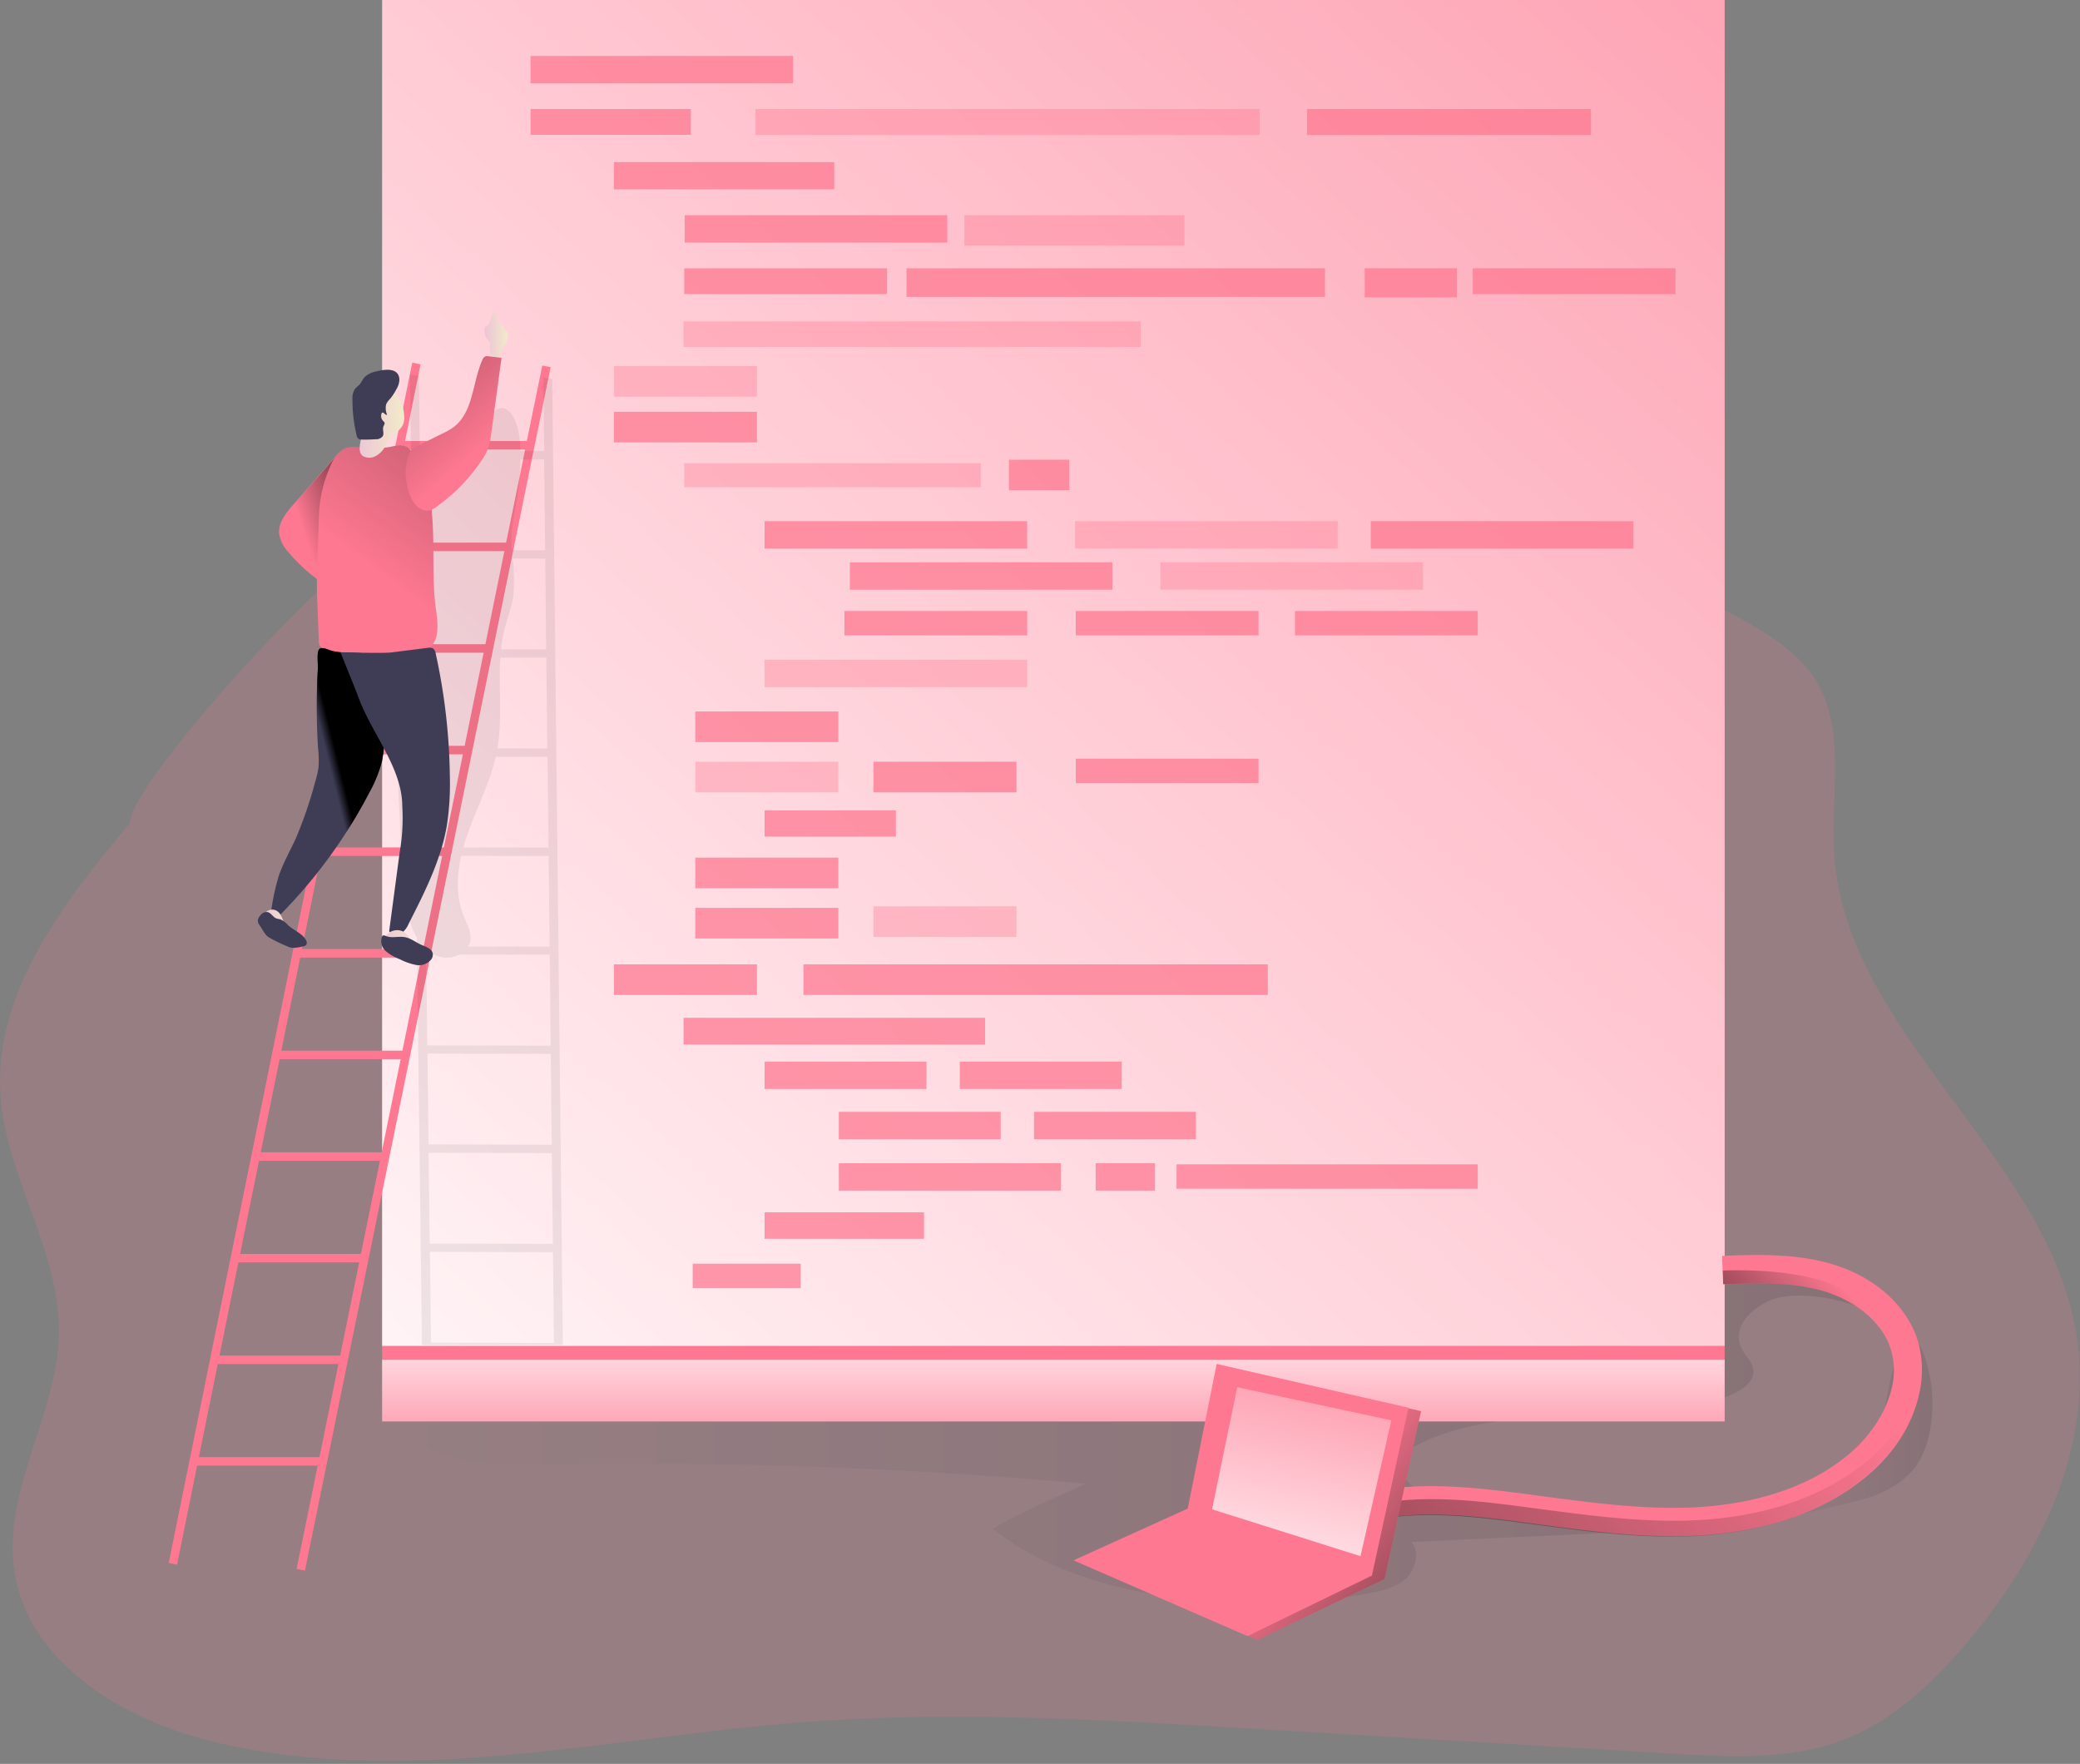 <svg xmlns="http://www.w3.org/2000/svg" width="513" height="435" viewBox="0 0 513 435">
    <rect x="0" y="0" width="513" height="435" fill="#808080" stroke="none"/>
    <defs>
        <linearGradient id="a" x1="-.07%" x2="100.01%" y1="49.948%" y2="49.948%">
            <stop offset="0%" stop-opacity="0"/>
            <stop offset="99%"/>
        </linearGradient>
        <linearGradient id="b" x1="0%" y1="49.998%" y2="49.998%">
            <stop offset="0%" stop-opacity="0"/>
            <stop offset="99%"/>
        </linearGradient>
        <linearGradient id="c" x1="37.849%" x2="167.875%" y1="61.949%" y2="-18.945%">
            <stop offset="0%" stop-opacity="0"/>
            <stop offset="99%"/>
        </linearGradient>
        <linearGradient id="d" x1="152.375%" x2="-13.443%" y1="-62.691%" y2="119.837%">
            <stop offset="0%" stop-color="#FFF" stop-opacity="0"/>
            <stop offset="99%" stop-color="#FFF"/>
        </linearGradient>
        <linearGradient id="e" x1="41.538%" x2="54.483%" y1="-12822.493%" y2="6887.473%">
            <stop offset="0%" stop-opacity="0"/>
            <stop offset="99%"/>
        </linearGradient>
        <linearGradient id="f" x1="-.491%" x2="99.295%" y1="49.758%" y2="49.758%">
            <stop offset="0%" stop-color="#ECC4D7"/>
            <stop offset="42%" stop-color="#EFD4D1"/>
            <stop offset="100%" stop-color="#F2EAC9"/>
        </linearGradient>
        <linearGradient id="g" x1="47.043%" x2="208.18%" y1="60.697%" y2="-299.884%">
            <stop offset="0%" stop-opacity="0"/>
            <stop offset="99%"/>
        </linearGradient>
        <linearGradient id="h" x1="-.151%" x2="99.858%" y1="49.866%" y2="49.866%">
            <stop offset="0%" stop-color="#ECC4D7"/>
            <stop offset="42%" stop-color="#EFD4D1"/>
            <stop offset="100%" stop-color="#F2EAC9"/>
        </linearGradient>
        <linearGradient id="i" x1="52.746%" x2="59.318%" y1="45.479%" y2="41.576%">
            <stop offset="0%" stop-opacity="0"/>
            <stop offset="99%"/>
        </linearGradient>
        <linearGradient id="j" x1=".04%" x2="99.887%" y1="50.081%" y2="50.081%">
            <stop offset="0%" stop-color="#ECC4D7"/>
            <stop offset="42%" stop-color="#EFD4D1"/>
            <stop offset="100%" stop-color="#F2EAC9"/>
        </linearGradient>
        <linearGradient id="k" x1=".013%" x2="100.036%" y1="50.071%" y2="50.071%">
            <stop offset="0%" stop-color="#ECC4D7"/>
            <stop offset="42%" stop-color="#EFD4D1"/>
            <stop offset="100%" stop-color="#F2EAC9"/>
        </linearGradient>
        <linearGradient id="l" x1="62.577%" x2="-91.863%" y1="68.388%" y2="-219.772%">
            <stop offset="0%" stop-opacity="0"/>
            <stop offset="99%"/>
        </linearGradient>
        <linearGradient id="m" x1="50.002%" x2="50.002%" y1="208.092%" y2="-98.947%">
            <stop offset="0%" stop-color="#FFF" stop-opacity="0"/>
            <stop offset="99%" stop-color="#FFF"/>
        </linearGradient>
        <linearGradient id="n" x1="99.424%" x2="-189.945%" y1="37.505%" y2="112.233%">
            <stop offset="0%" stop-opacity="0"/>
            <stop offset="99%"/>
        </linearGradient>
        <linearGradient id="o" x1="58.702%" x2="161.575%" y1="51.514%" y2="114.654%">
            <stop offset="0%" stop-opacity="0"/>
            <stop offset="99%"/>
        </linearGradient>
        <linearGradient id="p" x1="74.508%" x2="26.125%" y1="-61.705%" y2="148.38%">
            <stop offset="0%" stop-color="#FFF" stop-opacity="0"/>
            <stop offset="99%" stop-color="#FFF"/>
        </linearGradient>
        <linearGradient id="q" x1="77.332%" x2="-95.496%" y1="39.995%" y2="103.521%">
            <stop offset="0%" stop-opacity="0"/>
            <stop offset="99%"/>
        </linearGradient>
    </defs>
    <g fill="none" fill-rule="nonzero">
        <path fill="#FE7891" d="M32.04 202.97C15.72 222.46-1.56 244.71.11 270.09c1.33 20.12 14.62 38.22 14.42 58.35-.2 20.13-14 39-11 59 3.34 22.7 26.89 36.74 49.2 42.13 47.1 11.38 96.19-1 144.49-4.8 37.08-2.91 74.35-.69 111.47 1.53l104.29 6.2c14 .84 28.5 1.61 41.59-3.41 12-4.59 21.69-13.64 30-23.35 18.21-21.16 31.88-48.71 27.61-76.29-6.89-44.46-56.94-74.14-59.81-119-.94-14.68 3.15-30.86-4.86-43.19-3.15-4.85-7.86-8.46-12.75-11.53-30.48-19.1-68.64-19.56-104.61-19.42l-176.08.66c-19.43.07-52.14-6.34-69.21 3.54-8.64 4.99-52.82 52.99-52.82 62.46z" opacity=".18"/>
        <path fill="url(#a)" d="M477.42 342.47c.75 8.45-1.11 15.66-4.24 19.57s-7.81 6.35-12.65 7.65c-4.84 1.3-20.55 5.24-25.55 5.52 4.86-1.51 23.56-7.16 26-11.63a57.72 57.72 0 0 0 2.68-6.33c1.65-4.15 3.81-23.57 7-26.76 3.71-3.68 6.4 7.88 6.76 11.98z" opacity=".1" transform="translate(-1)"/>
        <path fill="url(#b)" d="M268.7 365.91a1205.8 1205.8 0 0 0-134.26-4.64c-12.72.28-27.64-.29-34.94-10.71 8.15-6.35 19.23-7 29.55-7.35 101.43-3.62 195.51-6.69 296.94-10.31-4.65-3.37 0-11.6-.94-17.27 10-3.06 31.16 1.69 37.73 8.64-6.15-4.41-19.27-6-24.87-3.71-5.6 2.29-10.14 7.33-7.09 12.54.9 1.54 2.35 2.85 2.59 4.62.4 2.95-2.69 5.09-5.44 6.23-24.23 10-53.69.43-77.1 12.26a8.92 8.92 0 0 0-3.56 2.75c-3.48 5.29 4.68 10.48 10.92 11.53a447.07 447.07 0 0 0 67.54 6.22l-76.69 3.56c2.19 2.62 1.08 6.86-1.47 9.13-2.55 2.27-6.06 3-9.42 3.6-28.38 4.85-68.58 2.92-92.36-16 7.23-4.24 15.25-7.51 22.87-11.09z" opacity=".1" transform="translate(-1)"/>
        <path fill="#FE7891" d="M83.45 111.77l-11 12.54c-1.92 2.18-4 4.76-3.56 7.64a9 9 0 0 0 2.32 4.31 39.89 39.89 0 0 0 7.07 6.61c3.7-10.08 6.56-20.43 5.17-31.1z"/>
        <path fill="url(#c)" d="M84.59 111.72l-11 12.54c-1.92 2.18-4 4.77-3.56 7.64a9 9 0 0 0 2.27 4.31 39.92 39.92 0 0 0 7.08 6.6c3.78-10.07 6.6-20.41 5.21-31.09z" transform="translate(-1)"/>
        <path fill="#FE7891" d="M94.25 0h331.11v331.96H94.25z"/>
        <path fill="url(#d)" d="M95.25 0h331.11v331.96H95.25z" transform="translate(-1)"/>
        <path fill="#FE7891" d="M41.609 385.457l60.064-296.018 2.058.418-60.064 296.018zM73.152 386.917l60.593-296.768 2.058.42-60.594 296.768z"/>
        <path fill="#FE7891" d="M98.47 108.76h32.1v2.1h-32.1zM93.41 133.82h32.1v2.1h-32.1zM88.34 158.87h32.1v2.1h-32.1zM83.27 183.93h32.1v2.1h-32.1zM78.2 208.99h32.1v2.1H78.2zM73.13 234.05h32.1v2.1h-32.1zM68.07 259.11h32.1v2.1h-32.1zM63 284.17h32.1v2.1H63zM57.93 309.23h32.1v2.1h-32.1zM52.86 334.29h32.1v2.1h-32.1zM47.79 359.34h32.1v2.1h-32.1z"/>
        <path fill="url(#e)" d="M139.82 331.68L137.2 93.54l-2.19-.42.2 18.13h-5.85c-.09-3.12-.52-6.14-1.62-8.18-3.09-5.75-7 0-8.12 3.85-.5 1.68-1.28 3.45-2.79 4.3h-5.9a10.09 10.09 0 0 0-2.1-.2 6.92 6.92 0 0 0-1.29.19h-3l-.23-18.45-2.19-.41.28 22.86c-.15.24-.3.49-.43.75-1.34 2.63-1.68 5.63-2 8.57-2.8 29.43-1.32 59.07.17 88.59.26 5.11.53 10.31 2.28 15.12a19 19 0 0 0 1.39 3l1.26 100.52 34.75-.08zm-2.19-.49l-30.33-.07-.27-22.39 30.35.07.25 22.39zm-.27-24.44l-30.38-.07-.28-22.39 30.39.08.27 22.38zm-.27-24.43l-30.39-.11-.28-22.39 30.42.08.25 22.42zm-.27-24.44l-30.43-.08-.28-22.39h2c.279.15.566.283.86.4a6.79 6.79 0 0 0 5.3-.38h22.32l.23 22.45zm-.27-24.44h-20.08a4.14 4.14 0 0 0 .54-1.56c.28-2.09-.88-4.05-1.67-6-1.89-4.68-1.7-9.84-.58-14.83l21.55.05.24 22.34zm-.27-24.44h-21c.36-1.31.78-2.6 1.23-3.86 2.24-6.18 5.28-12.12 6.76-18.5h12.77l.24 22.36zm-.3-24.44h-12.31c1.26-7.35.27-15 .74-22.39h11.33l.24 22.39zm-.27-24.44h-11.12a37 37 0 0 1 .93-5.3c.66-2.52 1.64-5 2.05-7.55a39 39 0 0 0-.18-9.53h8.08l.24 22.38zm-.51-46.82l.25 22.39h-8.22a31.86 31.86 0 0 1-.08-3.24c.14-3.86 1.21-7.63 1.66-11.47a73.59 73.59 0 0 0 .54-7.67l5.85-.01z" opacity=".1" transform="translate(-1)"/>
        <g fill="#FE7891" opacity=".74">
            <path d="M130.85 13.8h64.76v6.76h-64.76zM130.85 26.89h39.53v6.36h-39.53z"/>
            <path d="M186.32 26.89h124.39v6.4H186.32z" opacity=".54"/>
            <path d="M322.35 26.89h70.02v6.4h-70.02zM151.41 39.98h54.35v6.71h-54.35z"/>
            <path d="M151.41 90.29h35.28v7.55h-35.28z" opacity=".48"/>
            <path d="M248.83 113.37h14.9v7.52h-14.9zM151.41 101.55h35.28v7.55h-35.28zM151.41 237.82h35.28v7.55h-35.28zM171.49 175.46h35.28v7.55h-35.28z"/>
            <path d="M171.49 187.85h35.28v7.55h-35.28z" opacity=".48"/>
            <path d="M171.49 211.5h35.28v7.55h-35.28zM171.49 223.89h35.28v7.55h-35.28zM215.42 187.85h35.28v7.55h-35.28z"/>
            <path d="M215.42 223.51h35.28v7.55h-35.28z" opacity=".48"/>
            <path d="M198.15 237.82h114.53v7.55H198.15zM168.86 53.07h64.76v6.76h-64.76z"/>
            <path d="M237.85 53.07h54.28v7.51h-54.28z" opacity=".52"/>
            <path d="M168.77 66.17h50.01v6.36h-50.01z"/>
            <path d="M168.77 114.22h73.12v5.93h-73.12z" opacity=".48"/>
            <path d="M363.23 66.17h50.01v6.36h-50.01zM223.58 66.17h103.2v7.05h-103.2zM336.58 66.17h22.75v7.17h-22.75z"/>
            <path d="M168.58 79.26h112.76v6.31H168.58z" opacity=".48"/>
            <path d="M168.58 251.01h74.37v6.59h-74.37zM188.57 128.53h64.76v6.76h-64.76z"/>
            <path d="M188.57 162.69h64.76v6.76h-64.76z" opacity=".48"/>
            <path d="M188.57 298.97h39.33v6.54h-39.33zM170.84 311.64h26.64v6.04h-26.64zM188.57 261.8h39.93v6.76h-39.93zM236.72 261.8h39.93v6.76h-39.93zM206.88 274.19h39.93v6.76h-39.93zM255.02 274.19h39.93v6.76h-39.93zM206.88 286.86h54.78v6.76h-54.78zM270.23 286.86h14.63v6.76h-14.63zM188.57 199.86h32.39v6.46h-32.39zM208.26 150.68h45.08v6.02h-45.08zM265.32 150.68h45.08v6.02h-45.08zM265.32 187.1h45.08v6.02h-45.08zM319.38 150.68h45.08v6.02h-45.08zM290.18 287.14h74.28v6.02h-74.28z"/>
            <path d="M265.16 128.53h64.76v6.76h-64.76z" opacity=".48"/>
            <path d="M209.6 138.67h64.76v6.76H209.6z"/>
            <path d="M286.18 138.67h64.76v6.76h-64.76z" opacity=".48"/>
            <path d="M338.08 128.53h64.76v6.76h-64.76z"/>
        </g>
        <path fill="url(#f)" d="M122.05 87.21a5.11 5.11 0 0 1-.25-1.82 2.67 2.67 0 0 0 0-.8 3 3 0 0 0-.65-1 3.23 3.23 0 0 1-.46-3c.69-.14.93-.68 1.17-1.33a6.24 6.24 0 0 1 .83-1.9.52.52 0 0 1 .37-.23.47.47 0 0 1 .38.27c.29.58-.09 1.37.3 1.88.23.28.63.37.91.59.6.45.63 1.37 1.16 1.88.125.097.24.208.34.33.11.201.153.433.12.66a4.78 4.78 0 0 1-.89 2.47 4.12 4.12 0 0 0-1.06 1.83 2.29 2.29 0 0 1-.08.64.86.86 0 0 1-1 .43c-.37-.09-.88-.71-1.19-.9z" transform="translate(-1)"/>
        <path fill="#FE7891" d="M101.54 111.37a4.52 4.52 0 0 0-1-1 3.37 3.37 0 0 0-2.11-.52 16.51 16.51 0 0 0-2.18.36c-3.14.58-6.36-.15-9.55 0-3.58.21-4.92 4-5.55 5.52a32 32 0 0 0-2.34 9.19c-.15 1.5-.19 3-.23 4.52-.18 6.13-.59 12.2-.35 18.33l.4 10.06a2.72 2.72 0 0 0 .45 1.71 2.6 2.6 0 0 0 1.35.71c5.65 1.63 11.61 1.67 17.49 1.67 3 0 6.42-.18 8.4-2.44 2.18-2.5 1.61-6.27 1.15-9.55-1.69-12.58 1.73-28.44-5.93-38.56z"/>
        <path fill="url(#g)" d="M102.54 111.37a4.52 4.52 0 0 0-1-1 3.37 3.37 0 0 0-2.11-.52 16.51 16.51 0 0 0-2.18.36c-3.14.58-6.36-.15-9.55 0-3.58.21-4.92 4-5.55 5.52a32 32 0 0 0-2.34 9.19c-.15 1.5-.19 3-.23 4.52-.18 6.13-.59 12.2-.35 18.33l.4 10.06a2.72 2.72 0 0 0 .45 1.71 2.6 2.6 0 0 0 1.35.71c5.65 1.63 11.61 1.67 17.49 1.67 3 0 6.42-.18 8.4-2.44 2.18-2.5 1.61-6.27 1.15-9.55-1.69-12.58 1.73-28.44-5.93-38.56z" transform="translate(-1)"/>
        <path fill="url(#h)" d="M98.6 106.77a6 6 0 0 0 1.78-2 5.08 5.08 0 0 0 .29-2.39 8.65 8.65 0 0 0-1-3.67 4.62 4.62 0 0 0-2.94-2.29c-2-.41-4.06 1-5 2.78a13.28 13.28 0 0 0-1.19 6c-.07 2.59-2.06 6.55.37 7.46 2.81 1.05 5-2 5.47-3.34a5.83 5.83 0 0 1 2.22-2.55z" transform="translate(-1)"/>
        <path fill="#3F3D56" d="M98.5 93.51a4.74 4.74 0 0 1-.75 2.5 13 13 0 0 1-1.5 2.3 5.37 5.37 0 0 0-1 1.36 4.07 4.07 0 0 0 .22 2.61c-.43.22-.84-.76-1.24-.49a.5.5 0 0 0-.15.25 1.79 1.79 0 0 0 .43 1.79 1.2 1.2 0 0 1 .32.39c.12.31-.14.63-.26.94-.3.76.23 1.69-.17 2.4a2 2 0 0 1-1.74.76c-1.17.08-2.34.11-3.51.08a1.34 1.34 0 0 1-.69-.14 1.44 1.44 0 0 1-.53-1 37.16 37.16 0 0 1-1-8.79 4.2 4.2 0 0 1 .58-2.5c.35-.47.86-.78 1.23-1.21.37-.43.73-1.25 1.22-1.79a5.45 5.45 0 0 1 2.61-1.32c1.93-.51 5.71-1.24 5.93 1.86zM78.45 184.64a24 24 0 0 1 .11 4.56 22.21 22.21 0 0 1-.82 3.59 103.1 103.1 0 0 1-4.76 13.93c-1.38 3-3.07 6-4.17 9.12a53.38 53.38 0 0 0-2.19 11.37 4.71 4.71 0 0 0 2.46-1.59 124.88 124.88 0 0 0 22.13-30.41 31.63 31.63 0 0 0 3-7.51 36.31 36.31 0 0 0 .63-6.75 108.48 108.48 0 0 0-.22-14.65c-.18-1.7-.58-3.61-2-4.51a5.37 5.37 0 0 0-2.34-.63c-2.73-.25-5.52 0-8.21-.6-1-.2-2.55-1.16-3.29-.52-.74.64-.33 3.78-.37 4.64a161.62 161.62 0 0 0 .04 19.96z"/>
        <path fill="url(#i)" d="M79.45 184.64a24 24 0 0 1 .11 4.56 22.21 22.21 0 0 1-.82 3.59 103.1 103.1 0 0 1-4.76 13.93c-1.38 3-3.07 6-4.17 9.12a53.38 53.38 0 0 0-2.19 11.37 4.71 4.71 0 0 0 2.46-1.59 124.88 124.88 0 0 0 22.13-30.41 31.63 31.63 0 0 0 3-7.51 36.31 36.31 0 0 0 .63-6.75 108.48 108.48 0 0 0-.22-14.65c-.18-1.7-.58-3.61-2-4.51a5.37 5.37 0 0 0-2.34-.63c-2.73-.25-5.52 0-8.21-.6-1-.2-2.55-1.16-3.29-.52-.74.64-.33 3.78-.37 4.64a161.62 161.62 0 0 0 .04 19.96z" transform="translate(-1)"/>
        <path fill="#3F3D56" d="M99.21 198.76a49 49 0 0 1-.64 11.46l-2.59 19.42a2 2 0 0 0 2.85.67 5.86 5.86 0 0 0 2-2.58c3.93-7.72 7.91-15.59 9.37-24.12a67.26 67.26 0 0 0 .75-12.12 149.48 149.48 0 0 0-3.48-30.28 2 2 0 0 0-.61-1.25 2.08 2.08 0 0 0-1.46-.18l-8.91 1.12c-2.13.27-12.52-.05-12.52-.05s3.61 8.88 4.64 11.63c3.13 8.36 10.6 17.04 10.6 26.28z"/>
        <path fill="url(#j)" d="M65.6 228.72c.164.385.414.727.73 1a13.24 13.24 0 0 0 7.3 3.64 2.17 2.17 0 0 0 2.09-.5 1.6 1.6 0 0 0-.25-2 5.5 5.5 0 0 0-1.79-1.15 5.23 5.23 0 0 1-2.92-2.86c-1.43-4.76-6.39-2.04-5.16 1.87z" transform="translate(-1)"/>
        <path fill="url(#k)" d="M96.03 233.9a4.25 4.25 0 0 0 2.15 1.75c2.16 1 4.59 1.86 6.93 1.32a2.92 2.92 0 0 0 1.75-1 1.44 1.44 0 0 0-.06-1.87c-.54-.49-1.39-.34-2.12-.42a3 3 0 0 1-2.11-1.28c-.27-.4-.44-.86-.69-1.27-2.15-3.62-7.7-1.04-5.85 2.77z" transform="translate(-1)"/>
        <path fill="#3F3D56" d="M64.43 225.5a1.74 1.74 0 0 1 1.59-.56c.84.2 1.28 1.19 2.08 1.53.36.15.76.16 1.13.29a5.49 5.49 0 0 1 1.8 1.39c1.42 1.3 3.47 2 4.41 3.65.238.332.287.763.13 1.14a1.12 1.12 0 0 1-.78.45c-1.07.21-2.48.59-3.49.17a37.4 37.4 0 0 1-5.06-2.44c-.89-.54-1.53-2-2.17-2.87-.78-1.04-.53-1.83.36-2.75zM95.17 230.83c-.27-.11-.6-.25-.81-.05a.46.46 0 0 0-.11.16 3.22 3.22 0 0 0 .91 3.63 11.63 11.63 0 0 0 3.47 2 14.74 14.74 0 0 0 4 1.4 3.88 3.88 0 0 0 3.75-1.4 2 2 0 0 0 .35-1.43c-.21-1.1-1.46-1.58-2.5-2-1.32-.52-2.47-1.47-3.83-1.89-1.74-.57-3.6.25-5.23-.42z"/>
        <path fill="#FE7891" d="M101.46 110.73l7.86-3.91a14.27 14.27 0 0 0 2.79-1.66c4.67-3.8 4.41-10.82 6.83-16.33a1.7 1.7 0 0 1 .69-.9 1.78 1.78 0 0 1 .89-.06l3.17.38-2.53 18.61a17.7 17.7 0 0 1-.88 4 14.68 14.68 0 0 1-1.44 2.6 44 44 0 0 1-11.39 11.65 4.16 4.16 0 0 1-1.6.8 3.07 3.07 0 0 1-2-.37c-2.17-1.13-3.07-3.75-3.49-6.16a12.92 12.92 0 0 1 1.1-8.65z"/>
        <path fill="url(#l)" d="M102.46 110.73l7.86-3.91a14.27 14.27 0 0 0 2.79-1.66c4.67-3.8 4.41-10.82 6.83-16.33a1.7 1.7 0 0 1 .69-.9 1.78 1.78 0 0 1 .89-.06l3.17.38-2.53 18.61a17.7 17.7 0 0 1-.88 4 14.68 14.68 0 0 1-1.44 2.6 44 44 0 0 1-11.39 11.65 4.16 4.16 0 0 1-1.6.8 3.07 3.07 0 0 1-2-.37c-2.17-1.13-3.07-3.75-3.49-6.16a12.92 12.92 0 0 1 1.1-8.65z" transform="translate(-1)"/>
        <path fill="#FE7891" d="M94.25 331.96h331.11v18.58H94.25z"/>
        <path fill="url(#m)" d="M95.25 335.34h331.11v15.2H95.25z" transform="translate(-1)"/>
        <path fill="#FE7891" d="M473.36 343.64c-1.46 6.8-5.45 14.1-12.83 20.3-13.54 11.38-31.05 14.33-43.36 14.81-1.52.06-3 .09-4.54.09-11 0-22-1.45-32.64-2.86l-7.54-1c-12.75-1.59-27.44-2.9-40.4 1.67l-1.14-3.24-1.19-3.36c14.39-5.08 30.05-3.7 43.59-2 2.53.31 5.06.65 7.6 1 11.82 1.56 24.05 3.18 36 2.72 11.21-.44 27.11-3.08 39.13-13.18 4.79-4 9-9.88 10.49-16.1a18.09 18.09 0 0 0-.25-9.92 16.76 16.76 0 0 0-1.79-3.8c-3.4-5.37-9.51-8.82-14.74-10.36-7.77-2.29-16.25-2-24.47-1.71h-.3l-.11-3.08-.14-3.91c8.44-.31 18-.66 27 2 10.47 3.08 18.4 10.08 21.2 18.71a25.73 25.73 0 0 1 .43 13.22z"/>
        <path fill="url(#n)" d="M474.5 339.84c-.6 7.83-4.57 16.83-13.39 24.25-13.54 11.37-31.06 14.33-43.37 14.8-1.51.06-3 .09-4.54.09-11 0-22-1.45-32.63-2.86l-7.55-1c-12.75-1.59-27.44-2.9-40.39 1.67l-2.33-6.6c.58-.2 1.16-.4 1.75-.58l1.14 3.24c13-4.57 27.65-3.26 40.4-1.67l7.54 1c10.65 1.41 21.62 2.86 32.64 2.86 1.51 0 3 0 4.54-.09 12.31-.48 29.82-3.43 43.36-14.81 7.38-6.2 11.37-13.5 12.83-20.3z" transform="translate(-1)"/>
        <path fill="#FE7891" d="M303.17 337.21l47.3 10.8-9.01 41.39-31.3 15.01-42.89-18.67 28.77-12.86z"/>
        <path fill="url(#o)" d="M304.17 337.21l47.3 10.8-9.01 41.39-31.3 15.01-42.89-18.67 28.77-12.86z" transform="translate(-1)"/>
        <path fill="#FE7891" d="M300.07 336.37l47.3 10.79-9.01 41.39-30.69 14.93-42.89-18.68 28.16-12.77z"/>
        <path fill="#FE7891" d="M298.94 372.22l36.61 11.55 7.6-33.51-38.01-8.16z"/>
        <path fill="url(#p)" d="M299.94 372.22l36.61 11.55 7.6-33.51-38.01-8.16z" transform="translate(-1)"/>
        <path fill="url(#q)" d="M466.54 328.96l-1.06-.2c-3.4-5.37-9.51-8.82-14.74-10.36-7.77-2.29-16.52-2-24.74-1.7l-.09-3.36s18-1 28.66 4.12c6.76 3.26 11.97 11.5 11.97 11.5z" transform="translate(-1)"/>
    </g>
</svg>
